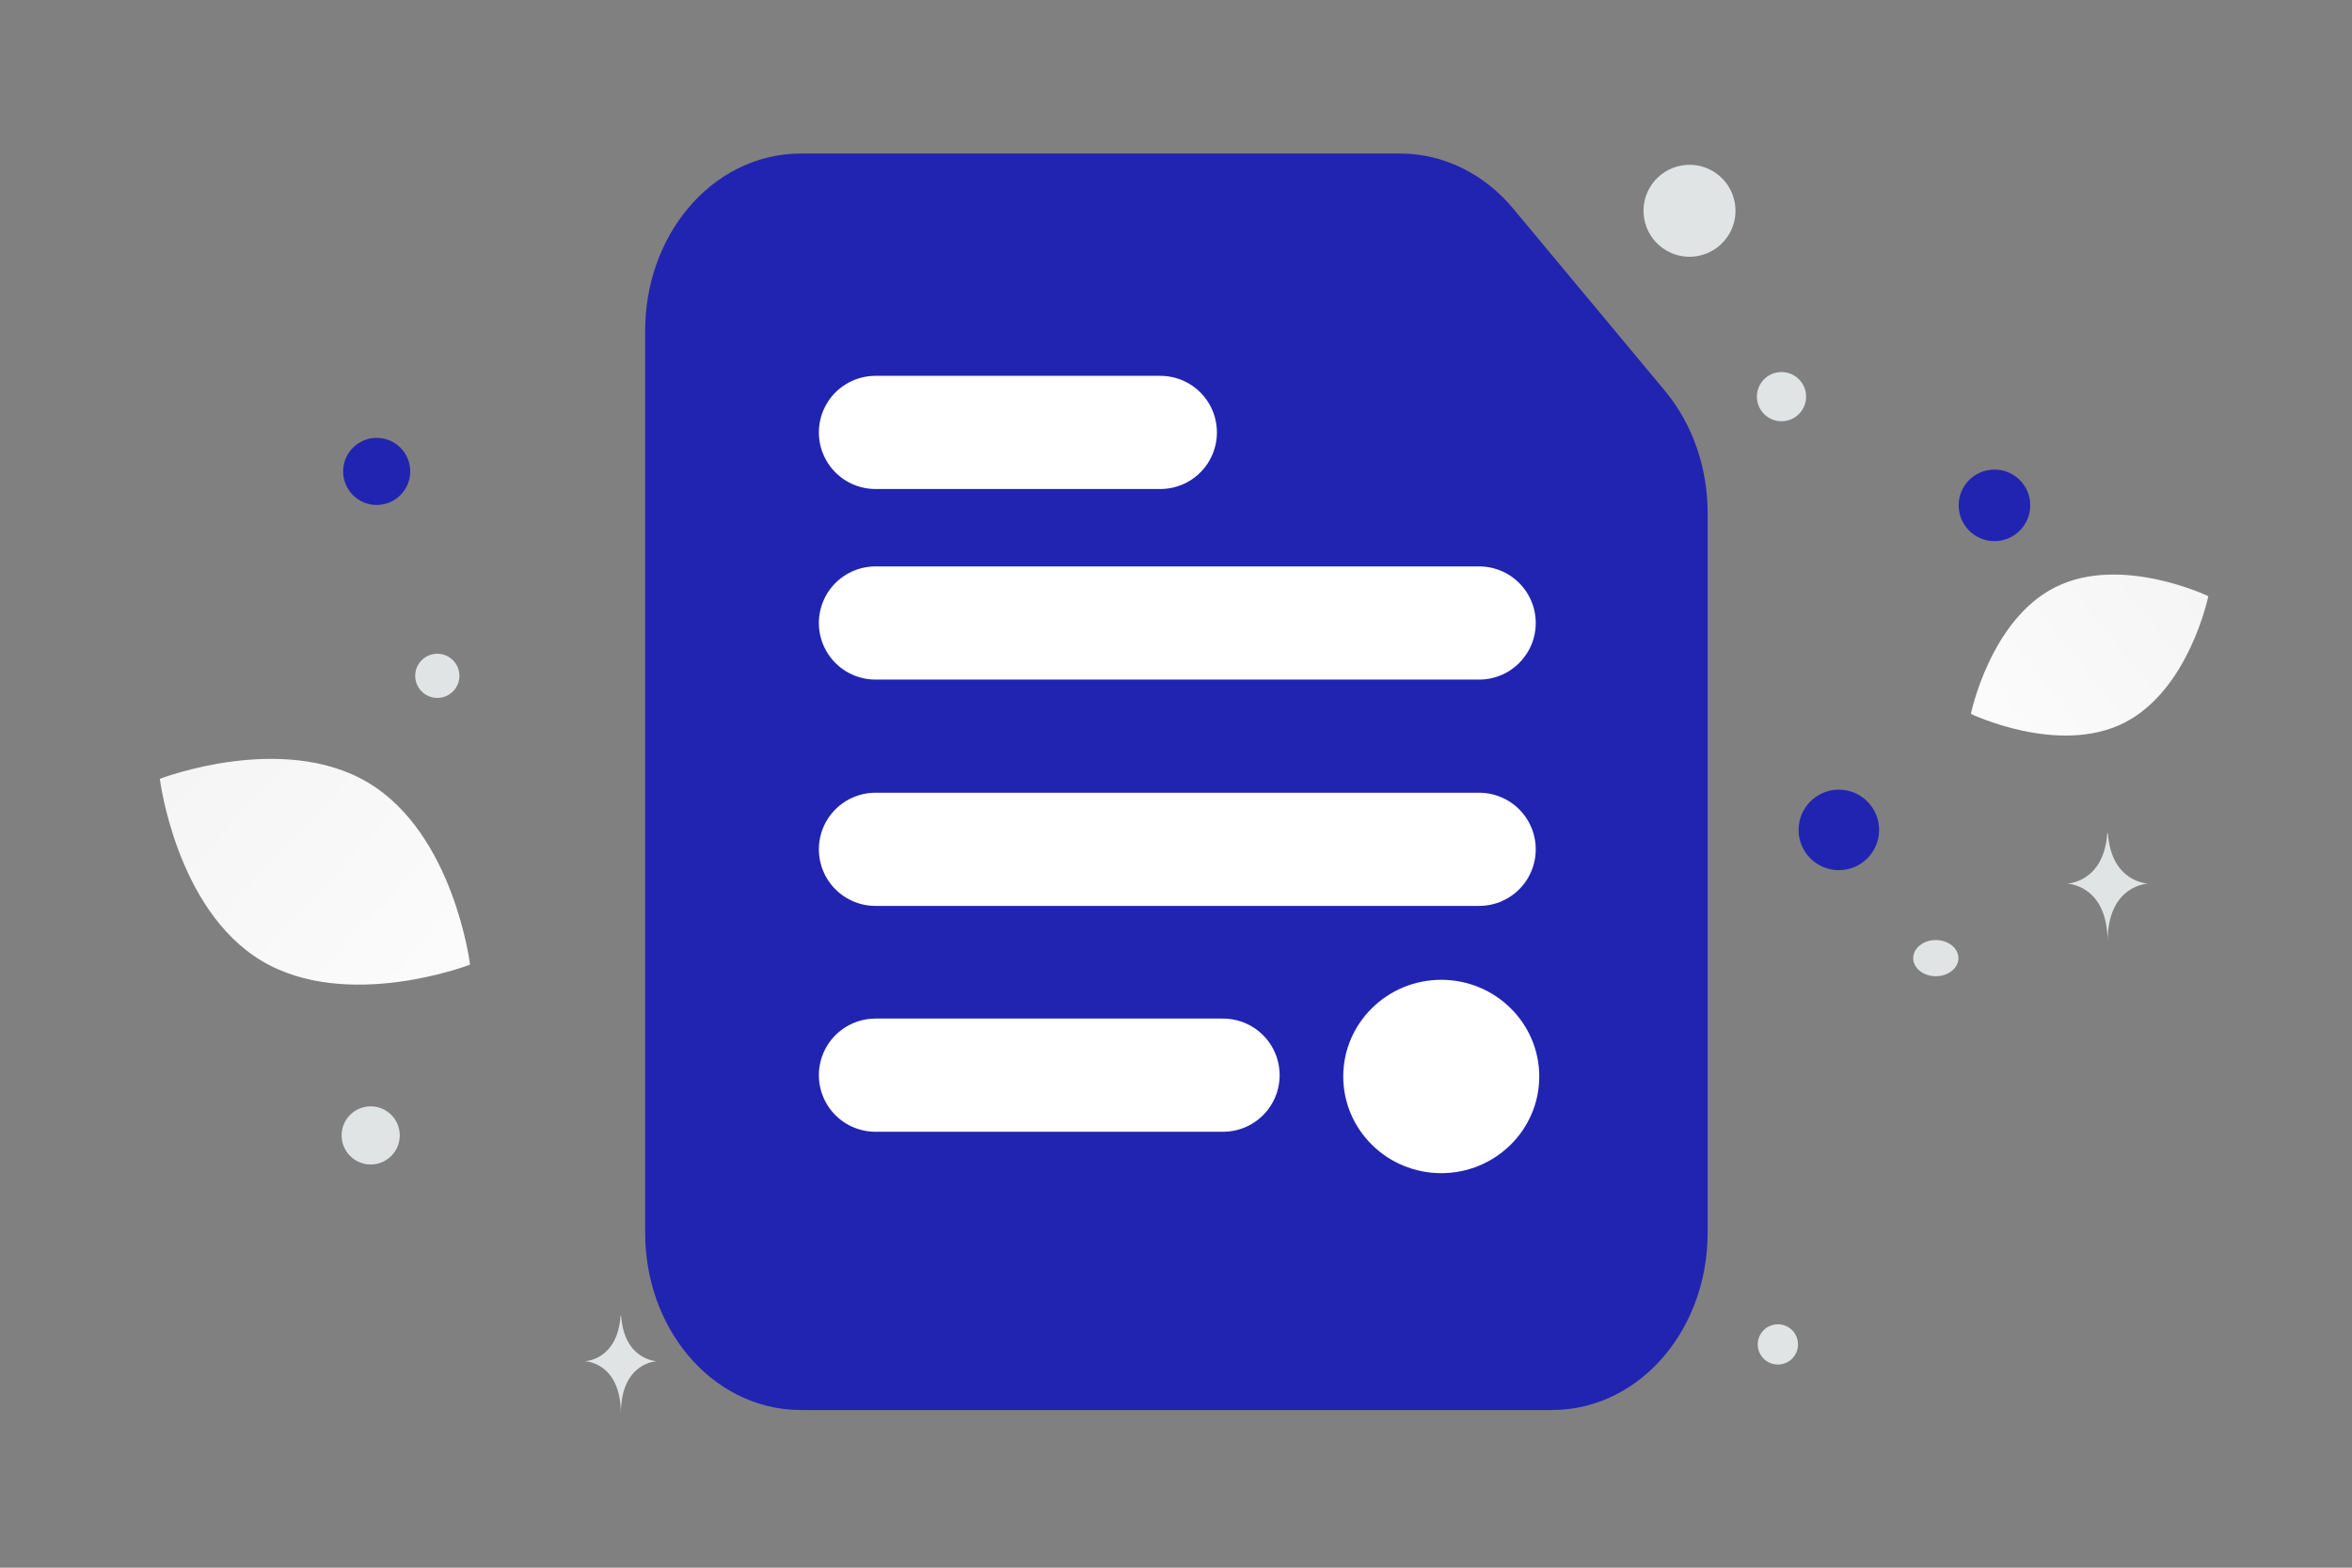 <svg width="900" height="600" viewBox="0 0 900 600" fill="none" xmlns="http://www.w3.org/2000/svg"><rect x="0" y="0" width="900" height="600" fill="#808080" stroke="none"/><path fill="transparent" d="M0 0h900v600H0z"/><path d="M812.538 276.782c-25.082 12.442-58.372-3.557-58.372-3.557s7.398-36.163 32.494-48.588c25.082-12.442 58.359 3.539 58.359 3.539s-7.399 36.163-32.481 48.606z" fill="url(#a)"/><path d="M100.08 367.715c32.773 19.642 79.791 1.484 79.791 1.484s-6.148-49.996-38.94-69.616c-32.773-19.642-79.772-1.507-79.772-1.507s6.148 49.997 38.921 69.639z" fill="url(#b)"/><circle cx="763.187" cy="193.409" r="13.695" transform="rotate(180 763.187 193.409)" fill="#2124b1"/><circle cx="703.641" cy="317.631" r="15.407" transform="rotate(180 703.641 317.631)" fill="#2124b1"/><circle r="12.839" transform="matrix(-1 0 0 1 144.141 180.425)" fill="#2124b1"/><circle r="5.992" transform="matrix(-1 0 0 1 645.732 247.189)" fill="#2124b1"/><circle r="7.704" transform="matrix(-1 0 0 1 680.312 514.546)" fill="#E1E4E5"/><circle r="11.127" transform="matrix(-1 0 0 1 141.845 434.555)" fill="#E1E4E5"/><circle r="8.469" transform="matrix(-1 0 0 1 270.527 150.239)" fill="#E1E4E5"/><circle r="9.416" transform="matrix(-1 0 0 1 681.697 151.81)" fill="#E1E4E5"/><circle r="8.455" transform="scale(1 -1) rotate(-75 -84.875 -238.371)" fill="#E1E4E5"/><circle r="11.248" transform="matrix(-1 0 0 1 382.043 79.19)" fill="#E1E4E5"/><ellipse rx="8.652" ry="6.922" transform="matrix(-1 0 0 1 740.745 366.706)" fill="#E1E4E5"/><circle r="17.597" transform="scale(1 -1) rotate(-75 270.683 -461.602)" fill="#E1E4E5"/><path d="M806.36 318.9h.226c1.34 18.991 15.464 19.283 15.464 19.283s-15.574.304-15.574 22.248c0-21.944-15.575-22.248-15.575-22.248s14.118-.292 15.459-19.283zM237.474 503.525h.2c1.19 17.189 13.722 17.453 13.722 17.453s-13.819.275-13.819 20.136c0-19.861-13.82-20.136-13.82-20.136s12.527-.264 13.717-17.453z" fill="#E1E4E5"/><path fill-rule="evenodd" clip-rule="evenodd" d="M634.992 471.883V196.296c0-13.073-4.334-25.629-12.015-34.855l-58.101-69.785c-7.702-9.25-18.156-14.455-29.041-14.455H306.388c-22.694 0-41.076 22.078-41.076 49.335v345.347c0 27.257 18.382 49.335 41.076 49.335h287.528c22.694 0 41.076-22.078 41.076-49.335z" fill="#2124b1" stroke="#2124b1" stroke-width="36.875" stroke-linecap="round" stroke-linejoin="round"/><path fill-rule="evenodd" clip-rule="evenodd" d="M514 412c0-20.424 16.8-37 37.5-37s37.5 16.576 37.5 37-16.8 37-37.5 37-37.5-16.576-37.5-37z" fill="#fff"/><path d="M335 238.438h231m-231 86.624h231M335 411.5h133m-133-246h109" stroke="#fff" stroke-width="43.313" stroke-linecap="round" stroke-linejoin="round"/><defs><linearGradient id="a" x1="716.22" y1="315.592" x2="923.098" y2="151.951" gradientUnits="userSpaceOnUse"><stop stop-color="#fff"/><stop offset="1" stop-color="#EEE"/></linearGradient><linearGradient id="b" x1="226.901" y1="430.941" x2="-36.799" y2="185.929" gradientUnits="userSpaceOnUse"><stop stop-color="#fff"/><stop offset="1" stop-color="#EEE"/></linearGradient></defs></svg>